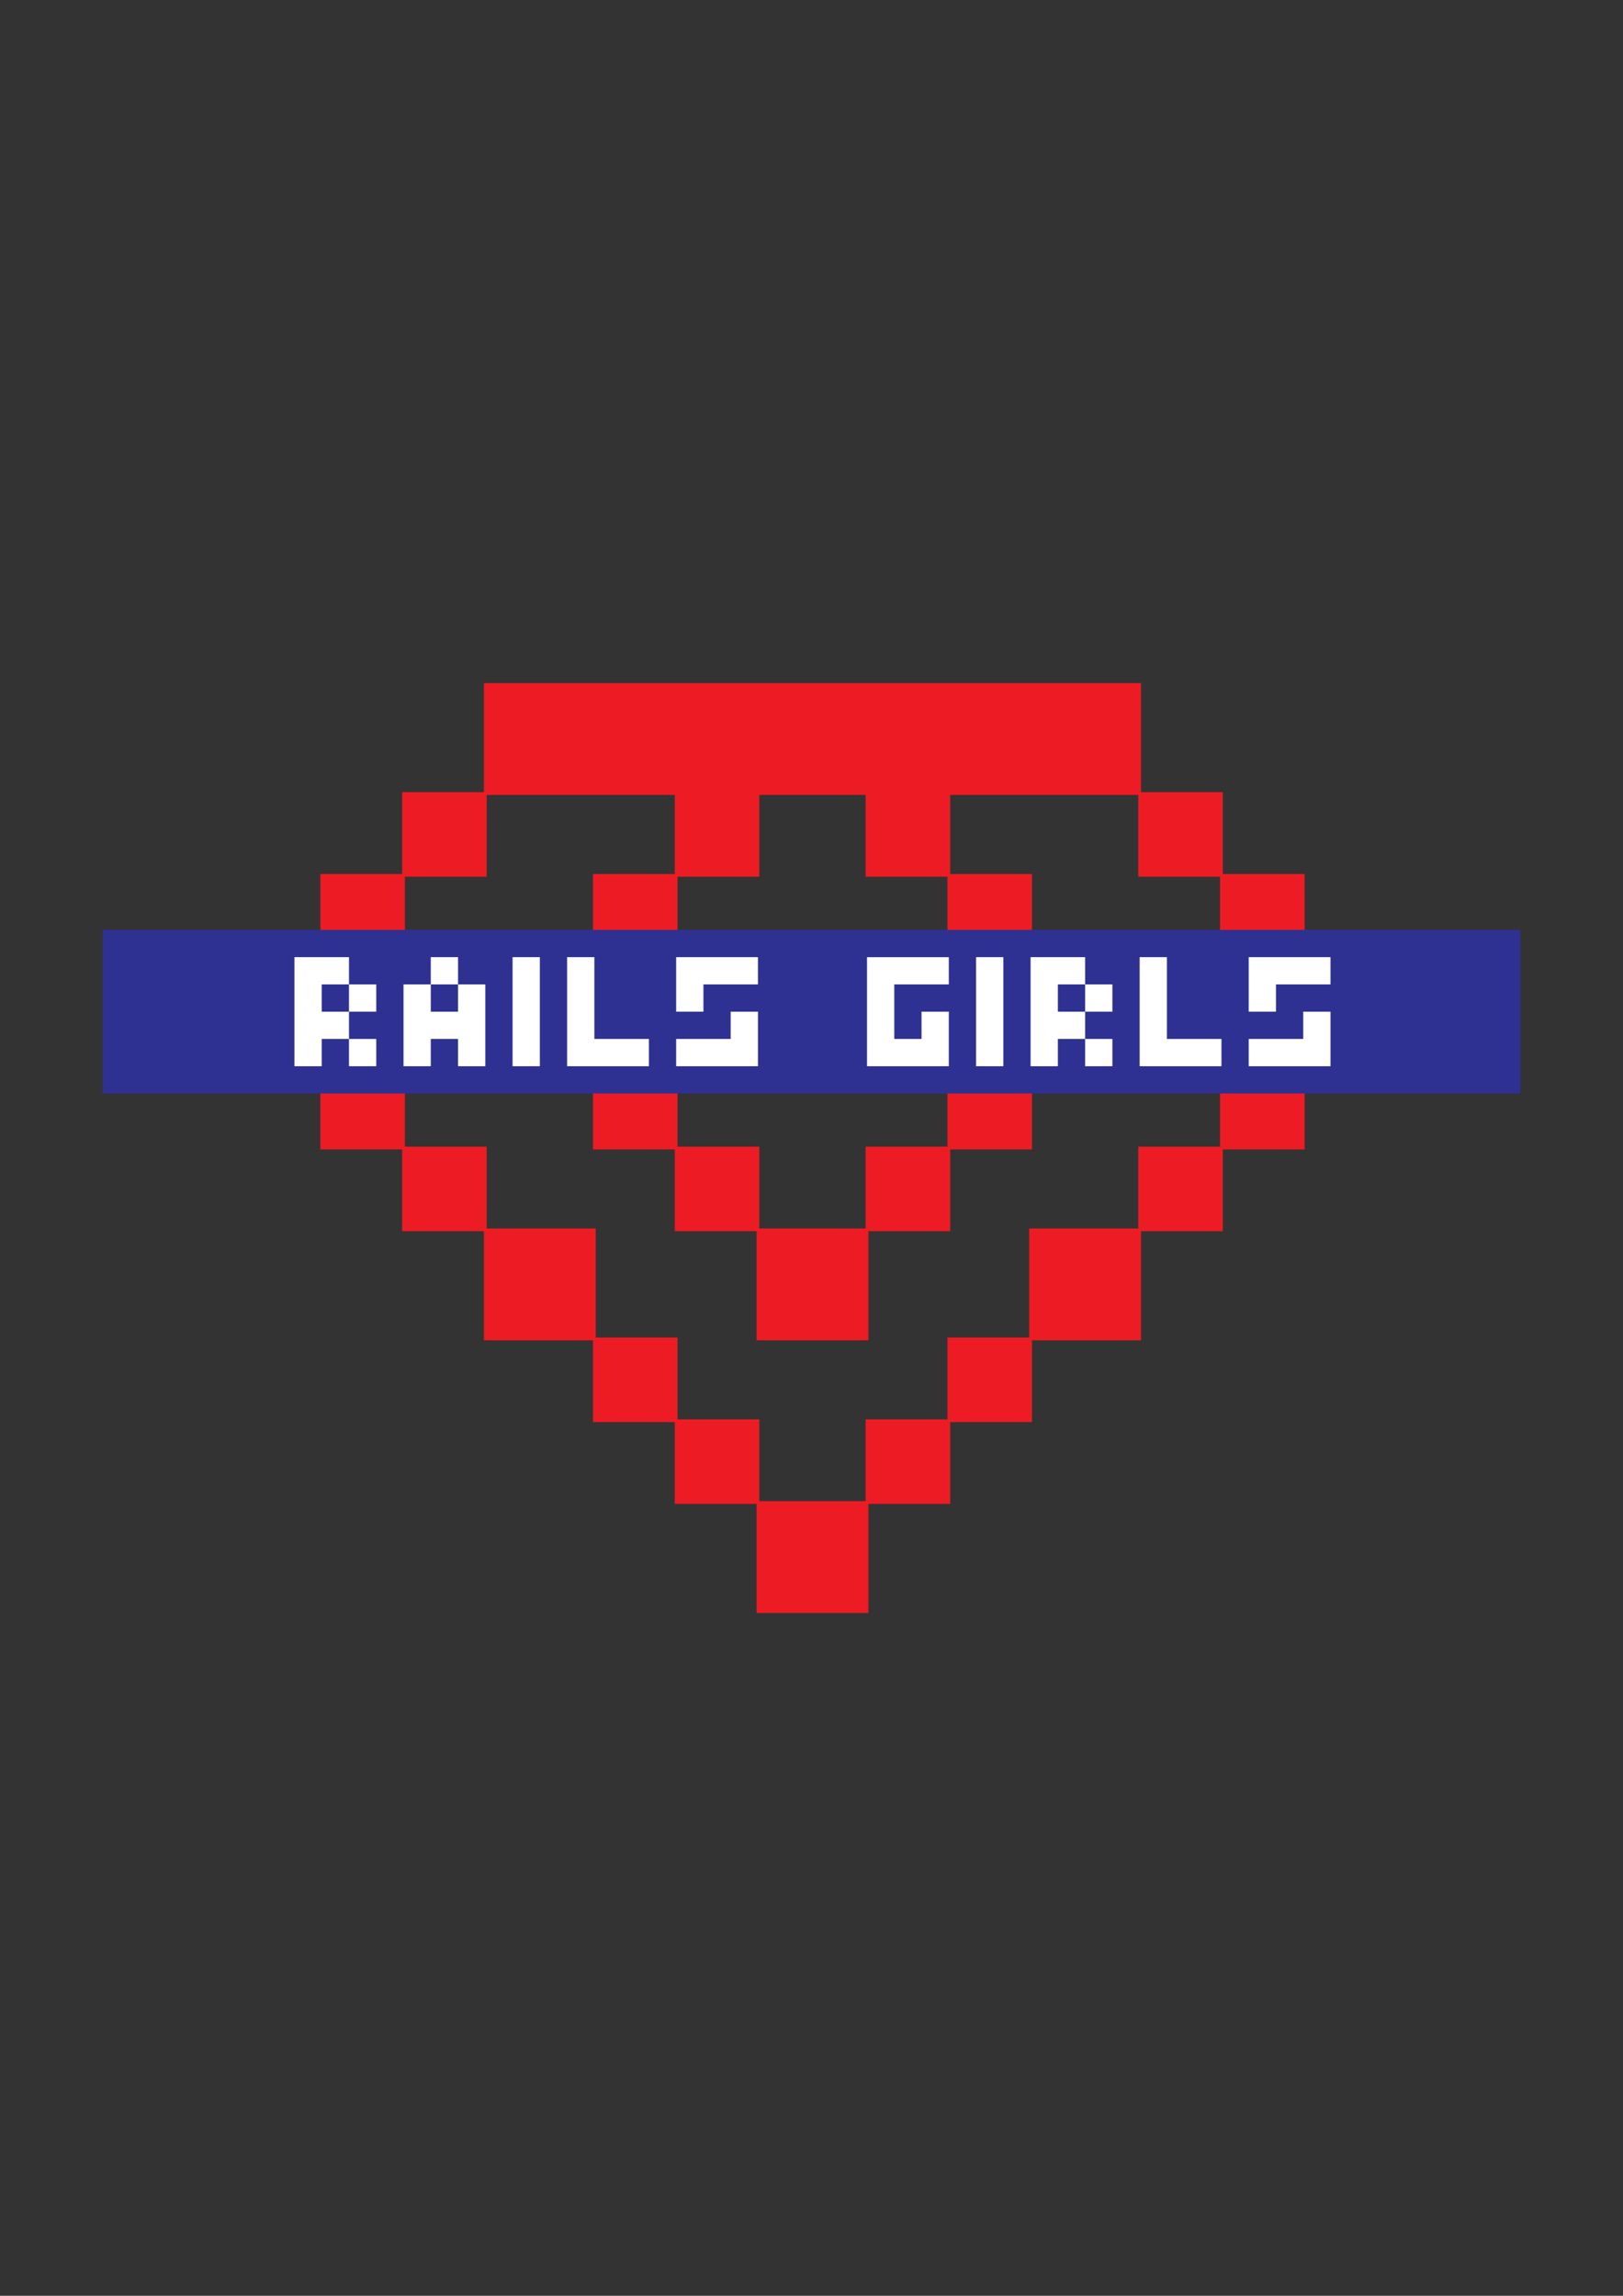 <?xml version="1.0" encoding="utf-8"?>
<!-- Generator: Adobe Illustrator 15.1.0, SVG Export Plug-In . SVG Version: 6.00 Build 0)  -->
<!DOCTYPE svg PUBLIC "-//W3C//DTD SVG 1.1//EN" "http://www.w3.org/Graphics/SVG/1.1/DTD/svg11.dtd">
<svg version="1.1" xmlns="http://www.w3.org/2000/svg" xmlns:xlink="http://www.w3.org/1999/xlink" x="0px" y="0px"
	 width="595.28px" height="841.89px" viewBox="0 0 595.28 841.89" enable-background="new 0 0 595.28 841.89" xml:space="preserve">
<rect x="0" y="0" width="595.28" height="841.89" fill="#333333" stroke="none"/>
<g id="ruby">
	<g>
		<g>
			<path fill-rule="evenodd" clip-rule="evenodd" fill="#ED1C24" d="M248,321h30v-30h40v30h30v-30h70v-40H178v40h70V321z M178,291
				h-30v30h30V291z M448,321v-30h-30v30H448z M148,321h-30v30h30V321z M378,321h-30v30H248v-30h-30v30h-70v40h70v30h30v-30h100v30
				h30v-30h70v-40h-70V321z M478,351v-30h-30v30H478z M78,351v40h40v-40H78z M478,351v40h40v-40H478z M118,391v30h30v-30H118z
				 M448,421h30v-30h-30V421z M148,421v30h30v-30H148z M248,421v30h30v-30H248z M318,451h30v-30h-30V451z M418,451h30v-30h-30V451z
				 M178,451v40h40v-40H178z M278,491h40v-40h-40V491z M378,491h40v-40h-40V491z M218,491v30h30v-30H218z M348,521h30v-30h-30V521z
				 M248,521v30h30v-30H248z M318,551h30v-30h-30V551z M278,591h40v-40h-40V591z"/>
		</g>
		<g>
			<path fill="none" stroke="#ED1C24" stroke-miterlimit="10" d="M248,321h30v-30h40v30h30v-30h70v-40H178v40h70V321z M178,291h-30
				v30h30V291z M448,321v-30h-30v30H448z M148,321h-30v30h30V321z M378,321h-30v30H248v-30h-30v30h-70v40h70v30h30v-30h100v30h30
				v-30h70v-40h-70V321z M478,351v-30h-30v30H478z M78,351v40h40v-40H78z M478,351v40h40v-40H478z M118,391v30h30v-30H118z M448,421
				h30v-30h-30V421z M148,421v30h30v-30H148z M248,421v30h30v-30H248z M318,451h30v-30h-30V451z M418,451h30v-30h-30V451z M178,451
				v40h40v-40H178z M278,491h40v-40h-40V491z M378,491h40v-40h-40V491z M218,491v30h30v-30H218z M348,521h30v-30h-30V521z M248,521
				v30h30v-30H248z M318,551h30v-30h-30V551z M278,591h40v-40h-40V591z"/>
		</g>
	</g>
</g>
<g id="banner">
	<path fill-rule="evenodd" clip-rule="evenodd" fill="#2E3192" d="M37.641,341h520v60h-520V341z"/>
</g>
<g id="rails_girls">
	<g>
		<g>
			<path fill-rule="evenodd" clip-rule="evenodd" fill="#FFFFFF" d="M118,361h10v-10h-20v40h10v-10h10v-10h-10V361z M168,351h-10v10
				h10V351z M188,391h10v-40h-10V391z M218,351h-10v40h30v-10h-20V351z M248,371h10v-10h20v-10h-30V371z M318,391h30v-20h-10v10h-10
				v-20h20v-10h-30V391z M358,391h10v-40h-10V391z M388,361h10v-10h-20v40h10v-10h10v-10h-10V361z M428,351h-10v40h30v-10h-20V351z
				 M458,351v20h10v-10h20v-10H458z M128,371h10v-10h-10V371z M168,371h-10v-10h-10v30h10v-10h10v10h10v-30h-10V371z M398,371h10
				v-10h-10V371z M268,381h-20v10h30v-20h-10V381z M478,381h-20v10h30v-20h-10V381z M138,391v-10h-10v10H138z M408,391v-10h-10v10
				H408z"/>
		</g>
	</g>
</g>
</svg>
